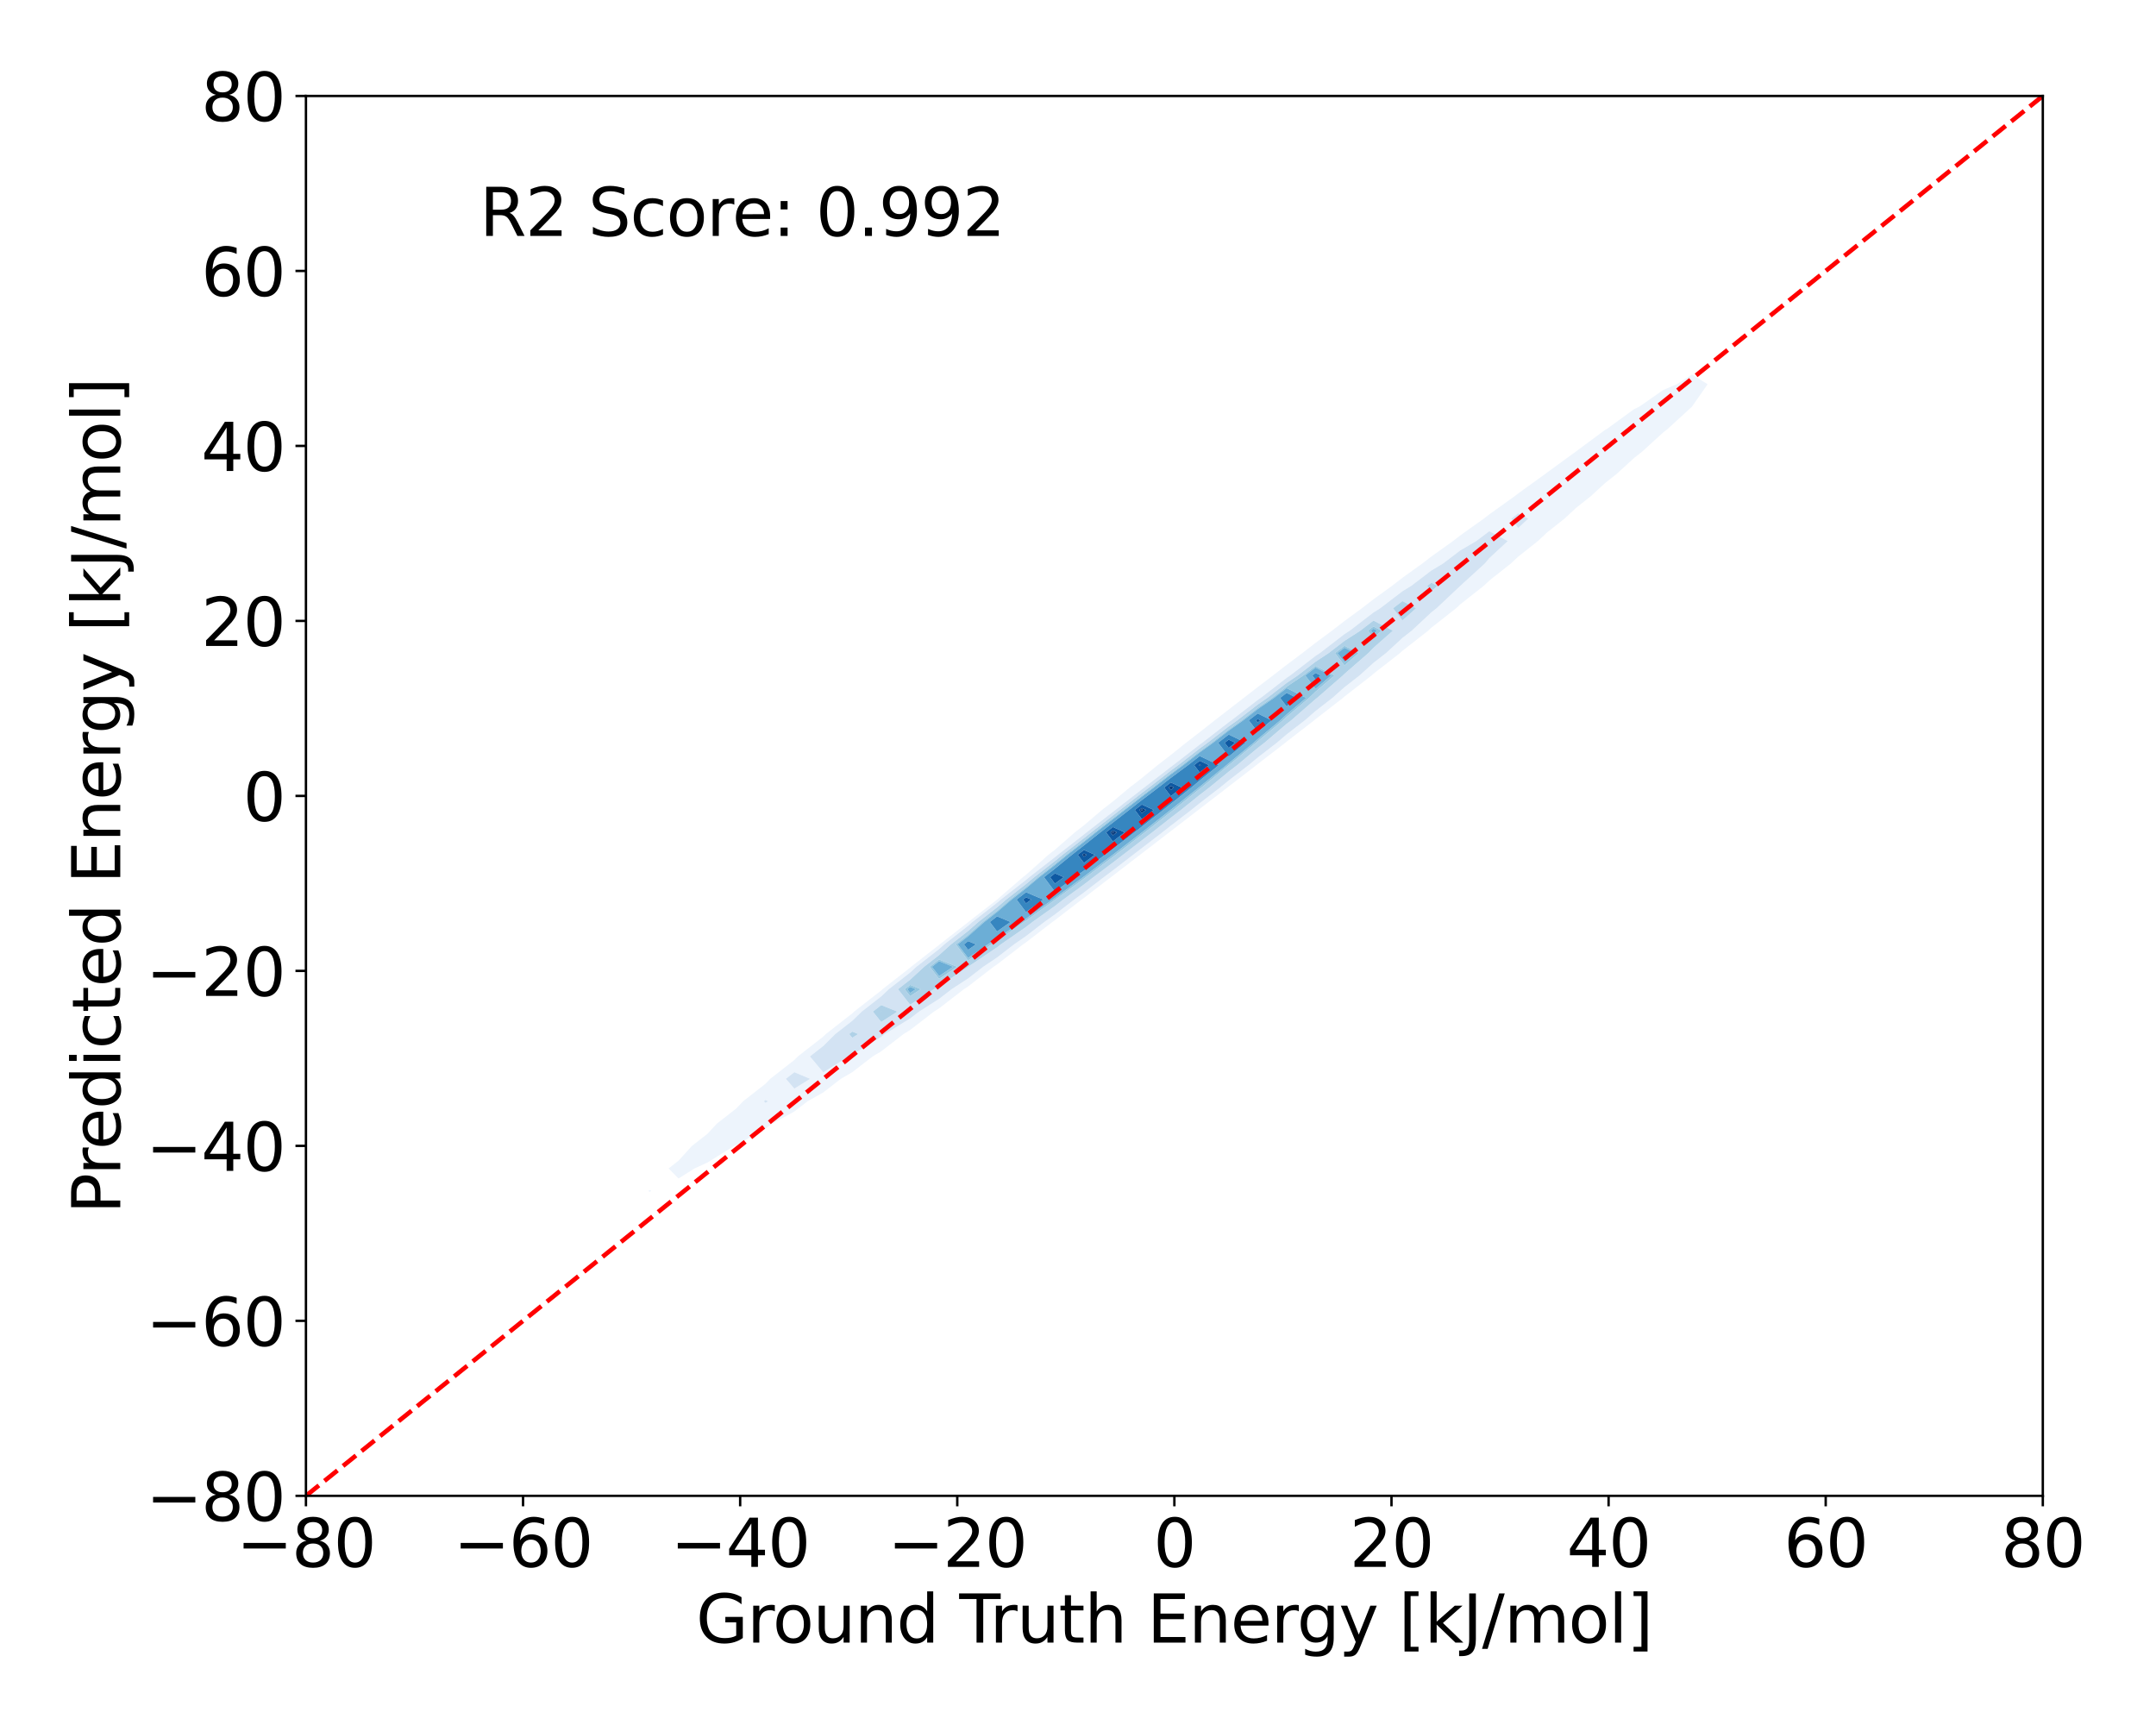 <?xml version="1.0" encoding="utf-8" standalone="no"?>
<!DOCTYPE svg PUBLIC "-//W3C//DTD SVG 1.1//EN"
  "http://www.w3.org/Graphics/SVG/1.1/DTD/svg11.dtd">
<svg xmlns:xlink="http://www.w3.org/1999/xlink" width="720pt" height="576pt" viewBox="0 0 720 576" xmlns="http://www.w3.org/2000/svg" version="1.1">
 <defs>
  <style type="text/css">*{stroke-linejoin: round; stroke-linecap: butt}</style>
 </defs>
 <g id="figure_1">
  <g id="patch_1">
   <path d="M 0 576 
L 720 576 
L 720 0 
L 0 0 
z
" style="fill: #ffffff"/>
  </g>
  <g id="axes_1">
   <g id="patch_2">
    <path d="M 102.17 499.48 
L 682.2 499.48 
L 682.2 32.04 
L 102.17 32.04 
z
" style="fill: #ffffff"/>
   </g>
   <g id="QuadContourSet_1">
    <path d="M 216.924 398.007 
L 217.497 397.643 
L 216.924 397.353 
L 216.553 397.643 
z
M 226.594 393.512 
L 231.938 390.161 
L 236.264 388.175 
L 245.099 382.679 
L 245.934 382.291 
L 255.604 376.948 
L 257.867 375.198 
L 265.274 371.15 
L 269.714 367.716 
L 274.944 364.769 
L 280.808 360.234 
L 284.614 358.025 
L 291.433 352.752 
L 294.284 351.049 
L 301.76 345.27 
L 303.953 343.921 
L 311.89 337.788 
L 313.623 336.69 
L 321.889 330.306 
L 323.293 329.39 
L 331.799 322.824 
L 332.963 322.042 
L 341.648 315.342 
L 342.633 314.661 
L 351.456 307.861 
L 352.303 307.258 
L 361.234 300.379 
L 361.973 299.839 
L 370.993 292.897 
L 371.643 292.409 
L 380.736 285.415 
L 381.313 284.972 
L 390.467 277.933 
L 390.983 277.528 
L 400.187 270.451 
L 400.653 270.077 
L 409.892 262.969 
L 410.323 262.617 
L 419.58 255.487 
L 419.993 255.142 
L 429.244 248.006 
L 429.663 247.649 
L 438.879 240.524 
L 439.332 240.129 
L 448.477 233.042 
L 449.002 232.574 
L 458.027 225.56 
L 458.672 224.974 
L 467.517 218.078 
L 468.342 217.317 
L 476.933 210.596 
L 478.012 209.588 
L 486.258 203.114 
L 487.682 201.773 
L 495.478 195.632 
L 497.352 193.864 
L 504.583 188.15 
L 507.022 185.856 
L 513.573 180.669 
L 516.692 177.753 
L 522.453 173.187 
L 526.362 169.564 
L 531.233 165.705 
L 536.032 161.293 
L 539.913 158.223 
L 545.702 152.931 
L 548.477 150.741 
L 555.372 144.445 
L 556.879 143.259 
L 565.042 135.777 
L 565.042 135.777 
L 570.264 128.295 
L 565.042 125.056 
L 559.954 128.295 
L 555.372 130.27 
L 547.477 135.777 
L 545.702 136.623 
L 536.591 143.259 
L 536.032 143.543 
L 526.362 150.711 
L 526.323 150.741 
L 516.692 157.75 
L 516.081 158.223 
L 507.022 164.761 
L 505.802 165.705 
L 497.352 171.758 
L 495.505 173.187 
L 487.682 178.769 
L 485.227 180.669 
L 478.012 185.823 
L 475.004 188.15 
L 468.342 192.936 
L 464.857 195.632 
L 458.672 200.114 
L 454.795 203.114 
L 449.002 207.357 
L 444.815 210.596 
L 439.332 214.661 
L 434.916 218.078 
L 429.663 222.025 
L 425.094 225.56 
L 419.993 229.448 
L 415.348 233.042 
L 410.323 236.93 
L 405.679 240.524 
L 400.653 244.479 
L 396.095 248.006 
L 390.983 252.102 
L 386.608 255.487 
L 381.313 259.814 
L 377.236 262.969 
L 371.643 267.636 
L 368.006 270.451 
L 361.973 275.597 
L 358.955 277.933 
L 352.303 283.737 
L 350.135 285.415 
L 342.633 292.109 
L 341.615 292.897 
L 332.986 300.379 
L 332.963 300.398 
L 323.395 307.861 
L 323.293 307.95 
L 313.817 315.342 
L 313.623 315.517 
L 304.258 322.824 
L 303.953 323.106 
L 294.726 330.306 
L 294.284 330.726 
L 285.235 337.788 
L 284.614 338.391 
L 275.802 345.27 
L 274.944 346.122 
L 266.453 352.752 
L 265.274 353.949 
L 257.226 360.234 
L 255.604 361.917 
L 248.18 367.716 
L 245.934 370.095 
L 239.402 375.198 
L 236.264 378.591 
L 231.03 382.679 
L 226.594 387.58 
L 223.288 390.161 
z
M 255.102 367.716 
L 255.604 367.324 
L 256.513 367.716 
L 255.604 368.279 
z
M 262.437 360.234 
L 265.274 358.019 
L 270.542 360.234 
L 265.274 363.509 
z
M 270.46 352.752 
L 274.944 349.251 
L 278.952 345.27 
L 284.614 340.85 
L 287.769 337.788 
L 294.284 332.703 
L 296.812 330.306 
L 303.953 324.733 
L 306.016 322.824 
L 313.623 316.889 
L 315.336 315.342 
L 323.293 309.135 
L 324.74 307.861 
L 332.963 301.447 
L 334.207 300.379 
L 342.633 293.809 
L 343.723 292.897 
L 352.303 286.21 
L 353.277 285.415 
L 361.973 278.643 
L 362.864 277.933 
L 371.643 271.101 
L 372.48 270.451 
L 381.313 263.583 
L 382.122 262.969 
L 390.983 256.087 
L 391.792 255.487 
L 400.653 248.613 
L 401.492 248.006 
L 410.323 241.163 
L 411.226 240.524 
L 419.993 233.741 
L 421.003 233.042 
L 429.663 226.352 
L 430.834 225.56 
L 439.332 219.007 
L 440.74 218.078 
L 449.002 211.721 
L 450.749 210.596 
L 458.672 204.515 
L 460.902 203.114 
L 468.342 197.422 
L 471.261 195.632 
L 478.012 190.485 
L 481.913 188.15 
L 487.682 183.77 
L 492.987 180.669 
L 497.352 177.367 
L 503.536 180.669 
L 497.352 186.386 
L 495.879 188.15 
L 487.682 195.632 
L 487.682 195.632 
L 479.736 203.114 
L 478.012 204.467 
L 471.451 210.596 
L 468.342 213.029 
L 462.867 218.078 
L 458.672 221.349 
L 454.028 225.56 
L 449.002 229.466 
L 444.983 233.042 
L 439.332 237.421 
L 435.771 240.524 
L 429.663 245.246 
L 426.428 248.006 
L 419.993 252.97 
L 416.98 255.487 
L 410.323 260.615 
L 407.446 262.969 
L 400.653 268.196 
L 397.841 270.451 
L 390.983 275.724 
L 388.17 277.933 
L 381.313 283.206 
L 378.436 285.415 
L 371.643 290.64 
L 368.633 292.897 
L 361.973 298.022 
L 358.749 300.379 
L 352.303 305.344 
L 348.765 307.861 
L 342.633 312.588 
L 338.65 315.342 
L 332.963 319.729 
L 328.355 322.824 
L 323.293 326.732 
L 317.814 330.306 
L 313.623 333.543 
L 306.92 337.788 
L 303.953 340.081 
L 295.517 345.27 
L 294.284 346.224 
L 284.614 352.156 
L 283.434 352.752 
L 274.944 358.071 
z
M 504.67 173.187 
L 507.022 171.414 
L 510.361 173.187 
L 507.022 176.324 
z
" clip-path="url(#p97c1b627f2)" style="fill: #edf4fc"/>
    <path d="M 255.604 368.279 
L 256.513 367.716 
L 255.604 367.324 
L 255.102 367.716 
z
M 265.274 363.509 
L 270.542 360.234 
L 265.274 358.019 
L 262.437 360.234 
z
M 274.944 358.071 
L 283.434 352.752 
L 284.614 352.156 
L 294.284 346.224 
L 295.517 345.27 
L 303.953 340.081 
L 306.92 337.788 
L 313.623 333.543 
L 317.814 330.306 
L 323.293 326.732 
L 328.355 322.824 
L 332.963 319.729 
L 338.65 315.342 
L 342.633 312.588 
L 348.765 307.861 
L 352.303 305.344 
L 358.749 300.379 
L 361.973 298.022 
L 368.633 292.897 
L 371.643 290.64 
L 378.436 285.415 
L 381.313 283.206 
L 388.17 277.933 
L 390.983 275.724 
L 397.841 270.451 
L 400.653 268.196 
L 407.446 262.969 
L 410.323 260.615 
L 416.98 255.487 
L 419.993 252.97 
L 426.428 248.006 
L 429.663 245.246 
L 435.771 240.524 
L 439.332 237.421 
L 444.983 233.042 
L 449.002 229.466 
L 454.028 225.56 
L 458.672 221.349 
L 462.867 218.078 
L 468.342 213.029 
L 471.451 210.596 
L 478.012 204.467 
L 479.736 203.114 
L 487.682 195.632 
L 487.682 195.632 
L 495.879 188.15 
L 497.352 186.386 
L 503.536 180.669 
L 497.352 177.367 
L 492.987 180.669 
L 487.682 183.77 
L 481.913 188.15 
L 478.012 190.485 
L 471.261 195.632 
L 468.342 197.422 
L 460.902 203.114 
L 458.672 204.515 
L 450.749 210.596 
L 449.002 211.721 
L 440.74 218.078 
L 439.332 219.007 
L 430.834 225.56 
L 429.663 226.352 
L 421.003 233.042 
L 419.993 233.741 
L 411.226 240.524 
L 410.323 241.163 
L 401.492 248.006 
L 400.653 248.613 
L 391.792 255.487 
L 390.983 256.087 
L 382.122 262.969 
L 381.313 263.583 
L 372.48 270.451 
L 371.643 271.101 
L 362.864 277.933 
L 361.973 278.643 
L 353.277 285.415 
L 352.303 286.21 
L 343.723 292.897 
L 342.633 293.809 
L 334.207 300.379 
L 332.963 301.447 
L 324.74 307.861 
L 323.293 309.135 
L 315.336 315.342 
L 313.623 316.889 
L 306.016 322.824 
L 303.953 324.733 
L 296.812 330.306 
L 294.284 332.703 
L 287.769 337.788 
L 284.614 340.85 
L 278.952 345.27 
L 274.944 349.251 
L 270.46 352.752 
z
M 283.583 345.27 
L 284.614 344.465 
L 286.591 345.27 
L 284.614 346.524 
z
M 291.493 337.788 
L 294.284 335.61 
L 299.678 337.788 
L 294.284 341.26 
z
M 299.878 330.306 
L 303.953 327.126 
L 308.601 322.824 
L 313.623 318.906 
L 317.569 315.342 
L 323.293 310.877 
L 326.718 307.861 
L 332.963 302.99 
L 336.003 300.379 
L 342.633 295.209 
L 345.395 292.897 
L 352.303 287.513 
L 354.873 285.415 
L 361.973 279.885 
L 364.425 277.933 
L 371.643 272.316 
L 374.044 270.451 
L 381.313 264.799 
L 383.726 262.969 
L 390.983 257.333 
L 393.474 255.487 
L 400.653 249.918 
L 403.294 248.006 
L 410.323 242.559 
L 413.198 240.524 
L 419.993 235.266 
L 423.208 233.042 
L 429.663 228.055 
L 433.354 225.56 
L 439.332 220.95 
L 443.683 218.078 
L 449.002 213.986 
L 454.264 210.596 
L 458.672 207.213 
L 465.163 210.596 
L 458.672 216.316 
L 456.969 218.078 
L 449.002 225.005 
L 448.446 225.56 
L 439.846 233.042 
L 439.332 233.44 
L 431.202 240.524 
L 429.663 241.714 
L 422.288 248.006 
L 419.993 249.776 
L 413.158 255.487 
L 410.323 257.671 
L 403.851 262.969 
L 400.653 265.43 
L 394.392 270.451 
L 390.983 273.073 
L 384.793 277.933 
L 381.313 280.609 
L 375.054 285.415 
L 371.643 288.039 
L 365.164 292.897 
L 361.973 295.353 
L 355.097 300.379 
L 352.303 302.53 
L 344.811 307.861 
L 342.633 309.539 
L 334.241 315.342 
L 332.963 316.329 
L 323.293 322.824 
L 323.293 322.824 
L 313.623 329.304 
L 311.84 330.306 
L 303.953 335.478 
z
M 465.195 203.114 
L 468.342 200.706 
L 472.906 203.114 
L 468.342 207.186 
z
M 476.617 195.632 
L 478.012 194.569 
L 480.01 195.632 
L 478.012 197.435 
z
M 507.022 176.324 
L 510.361 173.187 
L 507.022 171.414 
L 504.67 173.187 
z
" clip-path="url(#p97c1b627f2)" style="fill: #d3e3f3"/>
    <path d="M 284.614 346.524 
L 286.591 345.27 
L 284.614 344.465 
L 283.583 345.27 
z
M 294.284 341.26 
L 299.678 337.788 
L 294.284 335.61 
L 291.493 337.788 
z
M 294.223 337.788 
L 294.284 337.741 
L 294.4 337.788 
L 294.284 337.863 
z
M 303.953 335.478 
L 311.84 330.306 
L 313.623 329.304 
L 323.293 322.824 
L 323.293 322.824 
L 332.963 316.329 
L 334.241 315.342 
L 342.633 309.539 
L 344.811 307.861 
L 352.303 302.53 
L 355.097 300.379 
L 361.973 295.353 
L 365.164 292.897 
L 371.643 288.039 
L 375.054 285.415 
L 381.313 280.609 
L 384.793 277.933 
L 390.983 273.073 
L 394.392 270.451 
L 400.653 265.43 
L 403.851 262.969 
L 410.323 257.671 
L 413.158 255.487 
L 419.993 249.776 
L 422.288 248.006 
L 429.663 241.714 
L 431.202 240.524 
L 439.332 233.44 
L 439.846 233.042 
L 448.446 225.56 
L 449.002 225.005 
L 456.969 218.078 
L 458.672 216.316 
L 465.163 210.596 
L 458.672 207.213 
L 454.264 210.596 
L 449.002 213.986 
L 443.683 218.078 
L 439.332 220.95 
L 433.354 225.56 
L 429.663 228.055 
L 423.208 233.042 
L 419.993 235.266 
L 413.198 240.524 
L 410.323 242.559 
L 403.294 248.006 
L 400.653 249.918 
L 393.474 255.487 
L 390.983 257.333 
L 383.726 262.969 
L 381.313 264.799 
L 374.044 270.451 
L 371.643 272.316 
L 364.425 277.933 
L 361.973 279.885 
L 354.873 285.415 
L 352.303 287.513 
L 345.395 292.897 
L 342.633 295.209 
L 336.003 300.379 
L 332.963 302.99 
L 326.718 307.861 
L 323.293 310.877 
L 317.569 315.342 
L 313.623 318.906 
L 308.601 322.824 
L 303.953 327.126 
L 299.878 330.306 
z
M 302.126 330.306 
L 303.953 328.88 
L 307.49 330.306 
L 303.953 332.625 
z
M 310.497 322.824 
L 313.623 320.385 
L 319.644 322.824 
L 313.623 326.858 
z
M 319.207 315.342 
L 323.293 312.155 
L 328.168 307.861 
L 332.963 304.121 
L 337.319 300.379 
L 342.633 296.236 
L 346.62 292.897 
L 352.303 288.468 
L 356.043 285.415 
L 361.973 280.796 
L 365.569 277.933 
L 371.643 273.206 
L 375.19 270.451 
L 381.313 265.691 
L 384.901 262.969 
L 390.983 258.246 
L 394.706 255.487 
L 400.653 250.874 
L 404.614 248.006 
L 410.323 243.582 
L 414.644 240.524 
L 419.993 236.385 
L 424.824 233.042 
L 429.663 229.304 
L 435.201 225.56 
L 439.332 222.374 
L 445.63 225.56 
L 439.332 230.957 
L 437.167 233.042 
L 429.663 239.379 
L 428.43 240.524 
L 419.993 247.543 
L 419.476 248.006 
L 410.356 255.487 
L 410.323 255.513 
L 401.215 262.969 
L 400.653 263.402 
L 391.864 270.451 
L 390.983 271.128 
L 382.317 277.933 
L 381.313 278.705 
L 372.575 285.415 
L 371.643 286.132 
L 362.621 292.897 
L 361.973 293.395 
L 352.419 300.379 
L 352.303 300.468 
L 342.633 307.426 
L 341.956 307.861 
L 332.963 314.186 
L 331.078 315.342 
L 323.293 320.684 
z
M 445.841 218.078 
L 449.002 215.646 
L 453.737 218.078 
L 449.002 222.194 
z
M 456.842 210.596 
L 458.672 209.191 
L 461.368 210.596 
L 458.672 212.971 
z
M 468.342 207.186 
L 472.906 203.114 
L 468.342 200.706 
L 465.195 203.114 
z
M 478.012 197.435 
L 480.01 195.632 
L 478.012 194.569 
L 476.617 195.632 
z
" clip-path="url(#p97c1b627f2)" style="fill: #afd1e7"/>
    <path d="M 294.284 337.863 
L 294.4 337.788 
L 294.284 337.741 
L 294.223 337.788 
z
M 303.953 332.625 
L 307.49 330.306 
L 303.953 328.88 
L 302.126 330.306 
z
M 302.971 330.306 
L 303.953 329.54 
L 305.854 330.306 
L 303.953 331.553 
z
M 313.623 326.858 
L 319.644 322.824 
L 313.623 320.385 
L 310.497 322.824 
z
M 311.209 322.824 
L 313.623 320.941 
L 318.272 322.824 
L 313.623 325.939 
z
M 323.293 320.684 
L 331.078 315.342 
L 332.963 314.186 
L 341.956 307.861 
L 342.633 307.426 
L 352.303 300.468 
L 352.419 300.379 
L 361.973 293.395 
L 362.621 292.897 
L 371.643 286.132 
L 372.575 285.415 
L 381.313 278.705 
L 382.317 277.933 
L 390.983 271.128 
L 391.864 270.451 
L 400.653 263.402 
L 401.215 262.969 
L 410.323 255.513 
L 410.356 255.487 
L 419.476 248.006 
L 419.993 247.543 
L 428.43 240.524 
L 429.663 239.379 
L 437.167 233.042 
L 439.332 230.957 
L 445.63 225.56 
L 439.332 222.374 
L 435.201 225.56 
L 429.663 229.304 
L 424.824 233.042 
L 419.993 236.385 
L 414.644 240.524 
L 410.323 243.582 
L 404.614 248.006 
L 400.653 250.874 
L 394.706 255.487 
L 390.983 258.246 
L 384.901 262.969 
L 381.313 265.691 
L 375.19 270.451 
L 371.643 273.206 
L 365.569 277.933 
L 361.973 280.796 
L 356.043 285.415 
L 352.303 288.468 
L 346.62 292.897 
L 342.633 296.236 
L 337.319 300.379 
L 332.963 304.121 
L 328.168 307.861 
L 323.293 312.155 
L 319.207 315.342 
z
M 319.822 315.342 
L 323.293 312.635 
L 328.713 307.861 
L 332.963 304.546 
L 337.814 300.379 
L 342.633 296.622 
L 347.081 292.897 
L 352.303 288.827 
L 356.483 285.415 
L 361.973 281.139 
L 366 277.933 
L 371.643 273.541 
L 375.621 270.451 
L 381.313 266.026 
L 385.343 262.969 
L 390.983 258.589 
L 395.17 255.487 
L 400.653 251.234 
L 405.111 248.006 
L 410.323 243.967 
L 415.187 240.524 
L 419.993 236.806 
L 425.432 233.042 
L 429.663 229.774 
L 436.224 233.042 
L 429.663 238.583 
L 427.573 240.524 
L 419.993 246.83 
L 418.68 248.006 
L 410.323 254.855 
L 409.591 255.487 
L 400.653 262.705 
L 400.336 262.969 
L 390.983 270.408 
L 390.929 270.451 
L 381.386 277.933 
L 381.313 277.989 
L 371.643 285.415 
L 371.643 285.415 
L 361.973 292.708 
L 361.705 292.897 
L 352.303 299.837 
L 351.497 300.379 
L 342.633 306.769 
L 340.934 307.861 
L 332.963 313.467 
L 329.905 315.342 
L 323.293 319.879 
z
M 435.896 225.56 
L 439.332 222.91 
L 444.571 225.56 
L 439.332 230.05 
z
M 449.002 222.194 
L 453.737 218.078 
L 449.002 215.646 
L 445.841 218.078 
z
M 446.653 218.078 
L 449.002 216.27 
L 452.522 218.078 
L 449.002 221.138 
z
M 458.672 212.971 
L 461.368 210.596 
L 458.672 209.191 
L 456.842 210.596 
z
M 457.811 210.596 
L 458.672 209.935 
L 459.941 210.596 
L 458.672 211.714 
z
" clip-path="url(#p97c1b627f2)" style="fill: #92c4de"/>
    <path d="M 303.953 331.553 
L 305.854 330.306 
L 303.953 329.54 
L 302.971 330.306 
z
M 313.623 325.939 
L 318.272 322.824 
L 313.623 320.941 
L 311.209 322.824 
z
M 323.293 319.879 
L 329.905 315.342 
L 332.963 313.467 
L 340.934 307.861 
L 342.633 306.769 
L 351.497 300.379 
L 352.303 299.837 
L 361.705 292.897 
L 361.973 292.708 
L 371.643 285.415 
L 371.643 285.415 
L 381.313 277.989 
L 381.386 277.933 
L 390.929 270.451 
L 390.983 270.408 
L 400.336 262.969 
L 400.653 262.705 
L 409.591 255.487 
L 410.323 254.855 
L 418.68 248.006 
L 419.993 246.83 
L 427.573 240.524 
L 429.663 238.583 
L 436.224 233.042 
L 429.663 229.774 
L 425.432 233.042 
L 419.993 236.806 
L 415.187 240.524 
L 410.323 243.967 
L 405.111 248.006 
L 400.653 251.234 
L 395.17 255.487 
L 390.983 258.589 
L 385.343 262.969 
L 381.313 266.026 
L 375.621 270.451 
L 371.643 273.541 
L 366 277.933 
L 361.973 281.139 
L 356.483 285.415 
L 352.303 288.827 
L 347.081 292.897 
L 342.633 296.622 
L 337.814 300.379 
L 332.963 304.546 
L 328.713 307.861 
L 323.293 312.635 
L 319.822 315.342 
z
M 321.908 315.342 
L 323.293 314.262 
L 325.932 315.342 
L 323.293 317.153 
z
M 330.56 307.861 
L 332.963 305.986 
L 337.47 307.861 
L 332.963 311.031 
z
M 339.491 300.379 
L 342.633 297.929 
L 348.413 300.379 
L 342.633 304.546 
z
M 348.642 292.897 
L 352.303 290.044 
L 357.972 285.415 
L 361.973 282.299 
L 367.457 277.933 
L 371.643 274.675 
L 377.081 270.451 
L 381.313 267.161 
L 386.841 262.969 
L 390.983 259.752 
L 396.74 255.487 
L 400.653 252.452 
L 407.032 255.487 
L 400.653 260.639 
L 397.852 262.969 
L 390.983 268.433 
L 388.462 270.451 
L 381.313 276.047 
L 378.859 277.933 
L 371.643 283.483 
L 369.019 285.415 
L 361.973 290.729 
L 358.895 292.897 
L 352.303 297.762 
z
M 406.793 248.006 
L 410.323 245.271 
L 415.982 248.006 
L 410.323 252.644 
z
M 417.029 240.524 
L 419.993 238.23 
L 424.668 240.524 
L 419.993 244.413 
z
M 427.491 233.042 
L 429.663 231.364 
L 433.03 233.042 
L 429.663 235.886 
z
M 439.332 230.05 
L 444.571 225.56 
L 439.332 222.91 
L 435.896 225.56 
z
M 438.249 225.56 
L 439.332 224.724 
L 440.984 225.56 
L 439.332 226.976 
z
M 449.002 221.138 
L 452.522 218.078 
L 449.002 216.27 
L 446.653 218.078 
z
M 458.672 211.714 
L 459.941 210.596 
L 458.672 209.935 
L 457.811 210.596 
z
" clip-path="url(#p97c1b627f2)" style="fill: #6caed6"/>
    <path d="M 323.293 317.153 
L 325.932 315.342 
L 323.293 314.262 
L 321.908 315.342 
z
M 332.963 311.031 
L 337.47 307.861 
L 332.963 305.986 
L 330.56 307.861 
z
M 342.633 304.546 
L 348.413 300.379 
L 342.633 297.929 
L 339.491 300.379 
z
M 341.673 300.379 
L 342.633 299.63 
L 344.399 300.379 
L 342.633 301.652 
z
M 352.303 297.762 
L 358.895 292.897 
L 361.973 290.729 
L 369.019 285.415 
L 371.643 283.483 
L 378.859 277.933 
L 381.313 276.047 
L 388.462 270.451 
L 390.983 268.433 
L 397.852 262.969 
L 400.653 260.639 
L 407.032 255.487 
L 400.653 252.452 
L 396.74 255.487 
L 390.983 259.752 
L 386.841 262.969 
L 381.313 267.161 
L 377.081 270.451 
L 371.643 274.675 
L 367.457 277.933 
L 361.973 282.299 
L 357.972 285.415 
L 352.303 290.044 
L 348.642 292.897 
z
M 350.673 292.897 
L 352.303 291.627 
L 355.237 292.897 
L 352.303 295.063 
z
M 359.912 285.415 
L 361.973 283.809 
L 365.604 285.415 
L 361.973 288.153 
z
M 369.354 277.933 
L 371.643 276.152 
L 375.589 277.933 
L 371.643 280.968 
z
M 378.982 270.451 
L 381.313 268.639 
L 385.251 270.451 
L 381.313 273.534 
z
M 388.79 262.969 
L 390.983 261.266 
L 394.62 262.969 
L 390.983 265.863 
z
M 398.783 255.487 
L 400.653 254.037 
L 403.701 255.487 
L 400.653 257.949 
z
M 410.323 252.644 
L 415.982 248.006 
L 410.323 245.271 
L 406.793 248.006 
z
M 408.982 248.006 
L 410.323 246.967 
L 412.472 248.006 
L 410.323 249.767 
z
M 419.993 244.413 
L 424.668 240.524 
L 419.993 238.23 
L 417.029 240.524 
z
M 419.425 240.524 
L 419.993 240.085 
L 420.888 240.524 
L 419.993 241.268 
z
M 429.663 235.886 
L 433.03 233.042 
L 429.663 231.364 
L 427.491 233.042 
z
M 439.332 226.976 
L 440.984 225.56 
L 439.332 224.724 
L 438.249 225.56 
z
" clip-path="url(#p97c1b627f2)" style="fill: #3686c0"/>
    <path d="M 342.633 301.652 
L 344.399 300.379 
L 342.633 299.63 
L 341.673 300.379 
z
M 352.303 295.063 
L 355.237 292.897 
L 352.303 291.627 
L 350.673 292.897 
z
M 361.973 288.153 
L 365.604 285.415 
L 361.973 283.809 
L 359.912 285.415 
z
M 361.467 285.415 
L 361.973 285.021 
L 362.864 285.415 
L 361.973 286.087 
z
M 371.643 280.968 
L 375.589 277.933 
L 371.643 276.152 
L 369.354 277.933 
z
M 370.876 277.933 
L 371.643 277.336 
L 372.966 277.933 
L 371.643 278.95 
z
M 381.313 273.534 
L 385.251 270.451 
L 381.313 268.639 
L 378.982 270.451 
z
M 380.507 270.451 
L 381.313 269.824 
L 382.675 270.451 
L 381.313 271.518 
z
M 390.983 265.863 
L 394.62 262.969 
L 390.983 261.266 
L 388.79 262.969 
z
M 390.353 262.969 
L 390.983 262.48 
L 392.028 262.969 
L 390.983 263.8 
z
M 400.653 257.949 
L 403.701 255.487 
L 400.653 254.037 
L 398.783 255.487 
z
M 400.422 255.487 
L 400.653 255.308 
L 401.029 255.487 
L 400.653 255.791 
z
M 410.323 249.767 
L 412.472 248.006 
L 410.323 246.967 
L 408.982 248.006 
z
M 419.993 241.268 
L 420.888 240.524 
L 419.993 240.085 
L 419.425 240.524 
z
" clip-path="url(#p97c1b627f2)" style="fill: #0e59a2"/>
    <path d="M 361.973 286.087 
L 362.864 285.415 
L 361.973 285.021 
L 361.467 285.415 
z
M 371.643 278.95 
L 372.966 277.933 
L 371.643 277.336 
L 370.876 277.933 
z
M 371.489 277.933 
L 371.643 277.813 
L 371.909 277.933 
L 371.643 278.137 
z
M 381.313 271.518 
L 382.675 270.451 
L 381.313 269.824 
L 380.507 270.451 
z
M 381.121 270.451 
L 381.313 270.302 
L 381.637 270.451 
L 381.313 270.705 
z
M 390.983 263.8 
L 392.028 262.969 
L 390.983 262.48 
L 390.353 262.969 
z
M 400.653 255.791 
L 401.029 255.487 
L 400.653 255.308 
L 400.422 255.487 
z
" clip-path="url(#p97c1b627f2)" style="fill: #083c7d"/>
    <path d="M 371.643 278.137 
L 371.909 277.933 
L 371.643 277.813 
L 371.489 277.933 
z
M 381.313 270.705 
L 381.637 270.451 
L 381.313 270.302 
L 381.121 270.451 
z
" clip-path="url(#p97c1b627f2)" style="fill: #08326e"/>
   </g>
   <g id="matplotlib.axis_1">
    <g id="xtick_1">
     <g id="line2d_1">
      <defs>
       <path id="mb1fe119258" d="M 0 0 
L 0 3.5 
" style="stroke: #000000; stroke-width: 0.8"/>
      </defs>
      <g>
       <use xlink:href="#mb1fe119258" x="102.17" y="499.48" style="stroke: #000000; stroke-width: 0.8"/>
      </g>
     </g>
     <g id="text_1">
      <!-- −80 -->
      <g transform="translate(78.955 523.197) scale(0.22 -0.22)">
       <defs>
        <path id="DejaVuSans-2212" d="M 678 2272 
L 4684 2272 
L 4684 1741 
L 678 1741 
L 678 2272 
z
" transform="scale(0.016)"/>
        <path id="DejaVuSans-38" d="M 2034 2216 
Q 1584 2216 1326 1975 
Q 1069 1734 1069 1313 
Q 1069 891 1326 650 
Q 1584 409 2034 409 
Q 2484 409 2743 651 
Q 3003 894 3003 1313 
Q 3003 1734 2745 1975 
Q 2488 2216 2034 2216 
z
M 1403 2484 
Q 997 2584 770 2862 
Q 544 3141 544 3541 
Q 544 4100 942 4425 
Q 1341 4750 2034 4750 
Q 2731 4750 3128 4425 
Q 3525 4100 3525 3541 
Q 3525 3141 3298 2862 
Q 3072 2584 2669 2484 
Q 3125 2378 3379 2068 
Q 3634 1759 3634 1313 
Q 3634 634 3220 271 
Q 2806 -91 2034 -91 
Q 1263 -91 848 271 
Q 434 634 434 1313 
Q 434 1759 690 2068 
Q 947 2378 1403 2484 
z
M 1172 3481 
Q 1172 3119 1398 2916 
Q 1625 2713 2034 2713 
Q 2441 2713 2670 2916 
Q 2900 3119 2900 3481 
Q 2900 3844 2670 4047 
Q 2441 4250 2034 4250 
Q 1625 4250 1398 4047 
Q 1172 3844 1172 3481 
z
" transform="scale(0.016)"/>
        <path id="DejaVuSans-30" d="M 2034 4250 
Q 1547 4250 1301 3770 
Q 1056 3291 1056 2328 
Q 1056 1369 1301 889 
Q 1547 409 2034 409 
Q 2525 409 2770 889 
Q 3016 1369 3016 2328 
Q 3016 3291 2770 3770 
Q 2525 4250 2034 4250 
z
M 2034 4750 
Q 2819 4750 3233 4129 
Q 3647 3509 3647 2328 
Q 3647 1150 3233 529 
Q 2819 -91 2034 -91 
Q 1250 -91 836 529 
Q 422 1150 422 2328 
Q 422 3509 836 4129 
Q 1250 4750 2034 4750 
z
" transform="scale(0.016)"/>
       </defs>
       <use xlink:href="#DejaVuSans-2212"/>
       <use xlink:href="#DejaVuSans-38" x="83.789"/>
       <use xlink:href="#DejaVuSans-30" x="147.412"/>
      </g>
     </g>
    </g>
    <g id="xtick_2">
     <g id="line2d_2">
      <g>
       <use xlink:href="#mb1fe119258" x="174.674" y="499.48" style="stroke: #000000; stroke-width: 0.8"/>
      </g>
     </g>
     <g id="text_2">
      <!-- −60 -->
      <g transform="translate(151.459 523.197) scale(0.22 -0.22)">
       <defs>
        <path id="DejaVuSans-36" d="M 2113 2584 
Q 1688 2584 1439 2293 
Q 1191 2003 1191 1497 
Q 1191 994 1439 701 
Q 1688 409 2113 409 
Q 2538 409 2786 701 
Q 3034 994 3034 1497 
Q 3034 2003 2786 2293 
Q 2538 2584 2113 2584 
z
M 3366 4563 
L 3366 3988 
Q 3128 4100 2886 4159 
Q 2644 4219 2406 4219 
Q 1781 4219 1451 3797 
Q 1122 3375 1075 2522 
Q 1259 2794 1537 2939 
Q 1816 3084 2150 3084 
Q 2853 3084 3261 2657 
Q 3669 2231 3669 1497 
Q 3669 778 3244 343 
Q 2819 -91 2113 -91 
Q 1303 -91 875 529 
Q 447 1150 447 2328 
Q 447 3434 972 4092 
Q 1497 4750 2381 4750 
Q 2619 4750 2861 4703 
Q 3103 4656 3366 4563 
z
" transform="scale(0.016)"/>
       </defs>
       <use xlink:href="#DejaVuSans-2212"/>
       <use xlink:href="#DejaVuSans-36" x="83.789"/>
       <use xlink:href="#DejaVuSans-30" x="147.412"/>
      </g>
     </g>
    </g>
    <g id="xtick_3">
     <g id="line2d_3">
      <g>
       <use xlink:href="#mb1fe119258" x="247.178" y="499.48" style="stroke: #000000; stroke-width: 0.8"/>
      </g>
     </g>
     <g id="text_3">
      <!-- −40 -->
      <g transform="translate(223.962 523.197) scale(0.22 -0.22)">
       <defs>
        <path id="DejaVuSans-34" d="M 2419 4116 
L 825 1625 
L 2419 1625 
L 2419 4116 
z
M 2253 4666 
L 3047 4666 
L 3047 1625 
L 3713 1625 
L 3713 1100 
L 3047 1100 
L 3047 0 
L 2419 0 
L 2419 1100 
L 313 1100 
L 313 1709 
L 2253 4666 
z
" transform="scale(0.016)"/>
       </defs>
       <use xlink:href="#DejaVuSans-2212"/>
       <use xlink:href="#DejaVuSans-34" x="83.789"/>
       <use xlink:href="#DejaVuSans-30" x="147.412"/>
      </g>
     </g>
    </g>
    <g id="xtick_4">
     <g id="line2d_4">
      <g>
       <use xlink:href="#mb1fe119258" x="319.681" y="499.48" style="stroke: #000000; stroke-width: 0.8"/>
      </g>
     </g>
     <g id="text_4">
      <!-- −20 -->
      <g transform="translate(296.466 523.197) scale(0.22 -0.22)">
       <defs>
        <path id="DejaVuSans-32" d="M 1228 531 
L 3431 531 
L 3431 0 
L 469 0 
L 469 531 
Q 828 903 1448 1529 
Q 2069 2156 2228 2338 
Q 2531 2678 2651 2914 
Q 2772 3150 2772 3378 
Q 2772 3750 2511 3984 
Q 2250 4219 1831 4219 
Q 1534 4219 1204 4116 
Q 875 4013 500 3803 
L 500 4441 
Q 881 4594 1212 4672 
Q 1544 4750 1819 4750 
Q 2544 4750 2975 4387 
Q 3406 4025 3406 3419 
Q 3406 3131 3298 2873 
Q 3191 2616 2906 2266 
Q 2828 2175 2409 1742 
Q 1991 1309 1228 531 
z
" transform="scale(0.016)"/>
       </defs>
       <use xlink:href="#DejaVuSans-2212"/>
       <use xlink:href="#DejaVuSans-32" x="83.789"/>
       <use xlink:href="#DejaVuSans-30" x="147.412"/>
      </g>
     </g>
    </g>
    <g id="xtick_5">
     <g id="line2d_5">
      <g>
       <use xlink:href="#mb1fe119258" x="392.185" y="499.48" style="stroke: #000000; stroke-width: 0.8"/>
      </g>
     </g>
     <g id="text_5">
      <!-- 0 -->
      <g transform="translate(385.186 523.197) scale(0.22 -0.22)">
       <use xlink:href="#DejaVuSans-30"/>
      </g>
     </g>
    </g>
    <g id="xtick_6">
     <g id="line2d_6">
      <g>
       <use xlink:href="#mb1fe119258" x="464.689" y="499.48" style="stroke: #000000; stroke-width: 0.8"/>
      </g>
     </g>
     <g id="text_6">
      <!-- 20 -->
      <g transform="translate(450.691 523.197) scale(0.22 -0.22)">
       <use xlink:href="#DejaVuSans-32"/>
       <use xlink:href="#DejaVuSans-30" x="63.623"/>
      </g>
     </g>
    </g>
    <g id="xtick_7">
     <g id="line2d_7">
      <g>
       <use xlink:href="#mb1fe119258" x="537.192" y="499.48" style="stroke: #000000; stroke-width: 0.8"/>
      </g>
     </g>
     <g id="text_7">
      <!-- 40 -->
      <g transform="translate(523.195 523.197) scale(0.22 -0.22)">
       <use xlink:href="#DejaVuSans-34"/>
       <use xlink:href="#DejaVuSans-30" x="63.623"/>
      </g>
     </g>
    </g>
    <g id="xtick_8">
     <g id="line2d_8">
      <g>
       <use xlink:href="#mb1fe119258" x="609.696" y="499.48" style="stroke: #000000; stroke-width: 0.8"/>
      </g>
     </g>
     <g id="text_8">
      <!-- 60 -->
      <g transform="translate(595.699 523.197) scale(0.22 -0.22)">
       <use xlink:href="#DejaVuSans-36"/>
       <use xlink:href="#DejaVuSans-30" x="63.623"/>
      </g>
     </g>
    </g>
    <g id="xtick_9">
     <g id="line2d_9">
      <g>
       <use xlink:href="#mb1fe119258" x="682.2" y="499.48" style="stroke: #000000; stroke-width: 0.8"/>
      </g>
     </g>
     <g id="text_9">
      <!-- 80 -->
      <g transform="translate(668.202 523.197) scale(0.22 -0.22)">
       <use xlink:href="#DejaVuSans-38"/>
       <use xlink:href="#DejaVuSans-30" x="63.623"/>
      </g>
     </g>
    </g>
    <g id="text_10">
     <!-- Ground Truth Energy [kJ/mol] -->
     <g transform="translate(232.451 548.488) scale(0.22 -0.22)">
      <defs>
       <path id="DejaVuSans-47" d="M 3809 666 
L 3809 1919 
L 2778 1919 
L 2778 2438 
L 4434 2438 
L 4434 434 
Q 4069 175 3628 42 
Q 3188 -91 2688 -91 
Q 1594 -91 976 548 
Q 359 1188 359 2328 
Q 359 3472 976 4111 
Q 1594 4750 2688 4750 
Q 3144 4750 3555 4637 
Q 3966 4525 4313 4306 
L 4313 3634 
Q 3963 3931 3569 4081 
Q 3175 4231 2741 4231 
Q 1884 4231 1454 3753 
Q 1025 3275 1025 2328 
Q 1025 1384 1454 906 
Q 1884 428 2741 428 
Q 3075 428 3337 486 
Q 3600 544 3809 666 
z
" transform="scale(0.016)"/>
       <path id="DejaVuSans-72" d="M 2631 2963 
Q 2534 3019 2420 3045 
Q 2306 3072 2169 3072 
Q 1681 3072 1420 2755 
Q 1159 2438 1159 1844 
L 1159 0 
L 581 0 
L 581 3500 
L 1159 3500 
L 1159 2956 
Q 1341 3275 1631 3429 
Q 1922 3584 2338 3584 
Q 2397 3584 2469 3576 
Q 2541 3569 2628 3553 
L 2631 2963 
z
" transform="scale(0.016)"/>
       <path id="DejaVuSans-6f" d="M 1959 3097 
Q 1497 3097 1228 2736 
Q 959 2375 959 1747 
Q 959 1119 1226 758 
Q 1494 397 1959 397 
Q 2419 397 2687 759 
Q 2956 1122 2956 1747 
Q 2956 2369 2687 2733 
Q 2419 3097 1959 3097 
z
M 1959 3584 
Q 2709 3584 3137 3096 
Q 3566 2609 3566 1747 
Q 3566 888 3137 398 
Q 2709 -91 1959 -91 
Q 1206 -91 779 398 
Q 353 888 353 1747 
Q 353 2609 779 3096 
Q 1206 3584 1959 3584 
z
" transform="scale(0.016)"/>
       <path id="DejaVuSans-75" d="M 544 1381 
L 544 3500 
L 1119 3500 
L 1119 1403 
Q 1119 906 1312 657 
Q 1506 409 1894 409 
Q 2359 409 2629 706 
Q 2900 1003 2900 1516 
L 2900 3500 
L 3475 3500 
L 3475 0 
L 2900 0 
L 2900 538 
Q 2691 219 2414 64 
Q 2138 -91 1772 -91 
Q 1169 -91 856 284 
Q 544 659 544 1381 
z
M 1991 3584 
L 1991 3584 
z
" transform="scale(0.016)"/>
       <path id="DejaVuSans-6e" d="M 3513 2113 
L 3513 0 
L 2938 0 
L 2938 2094 
Q 2938 2591 2744 2837 
Q 2550 3084 2163 3084 
Q 1697 3084 1428 2787 
Q 1159 2491 1159 1978 
L 1159 0 
L 581 0 
L 581 3500 
L 1159 3500 
L 1159 2956 
Q 1366 3272 1645 3428 
Q 1925 3584 2291 3584 
Q 2894 3584 3203 3211 
Q 3513 2838 3513 2113 
z
" transform="scale(0.016)"/>
       <path id="DejaVuSans-64" d="M 2906 2969 
L 2906 4863 
L 3481 4863 
L 3481 0 
L 2906 0 
L 2906 525 
Q 2725 213 2448 61 
Q 2172 -91 1784 -91 
Q 1150 -91 751 415 
Q 353 922 353 1747 
Q 353 2572 751 3078 
Q 1150 3584 1784 3584 
Q 2172 3584 2448 3432 
Q 2725 3281 2906 2969 
z
M 947 1747 
Q 947 1113 1208 752 
Q 1469 391 1925 391 
Q 2381 391 2643 752 
Q 2906 1113 2906 1747 
Q 2906 2381 2643 2742 
Q 2381 3103 1925 3103 
Q 1469 3103 1208 2742 
Q 947 2381 947 1747 
z
" transform="scale(0.016)"/>
       <path id="DejaVuSans-20" transform="scale(0.016)"/>
       <path id="DejaVuSans-54" d="M -19 4666 
L 3928 4666 
L 3928 4134 
L 2272 4134 
L 2272 0 
L 1638 0 
L 1638 4134 
L -19 4134 
L -19 4666 
z
" transform="scale(0.016)"/>
       <path id="DejaVuSans-74" d="M 1172 4494 
L 1172 3500 
L 2356 3500 
L 2356 3053 
L 1172 3053 
L 1172 1153 
Q 1172 725 1289 603 
Q 1406 481 1766 481 
L 2356 481 
L 2356 0 
L 1766 0 
Q 1100 0 847 248 
Q 594 497 594 1153 
L 594 3053 
L 172 3053 
L 172 3500 
L 594 3500 
L 594 4494 
L 1172 4494 
z
" transform="scale(0.016)"/>
       <path id="DejaVuSans-68" d="M 3513 2113 
L 3513 0 
L 2938 0 
L 2938 2094 
Q 2938 2591 2744 2837 
Q 2550 3084 2163 3084 
Q 1697 3084 1428 2787 
Q 1159 2491 1159 1978 
L 1159 0 
L 581 0 
L 581 4863 
L 1159 4863 
L 1159 2956 
Q 1366 3272 1645 3428 
Q 1925 3584 2291 3584 
Q 2894 3584 3203 3211 
Q 3513 2838 3513 2113 
z
" transform="scale(0.016)"/>
       <path id="DejaVuSans-45" d="M 628 4666 
L 3578 4666 
L 3578 4134 
L 1259 4134 
L 1259 2753 
L 3481 2753 
L 3481 2222 
L 1259 2222 
L 1259 531 
L 3634 531 
L 3634 0 
L 628 0 
L 628 4666 
z
" transform="scale(0.016)"/>
       <path id="DejaVuSans-65" d="M 3597 1894 
L 3597 1613 
L 953 1613 
Q 991 1019 1311 708 
Q 1631 397 2203 397 
Q 2534 397 2845 478 
Q 3156 559 3463 722 
L 3463 178 
Q 3153 47 2828 -22 
Q 2503 -91 2169 -91 
Q 1331 -91 842 396 
Q 353 884 353 1716 
Q 353 2575 817 3079 
Q 1281 3584 2069 3584 
Q 2775 3584 3186 3129 
Q 3597 2675 3597 1894 
z
M 3022 2063 
Q 3016 2534 2758 2815 
Q 2500 3097 2075 3097 
Q 1594 3097 1305 2825 
Q 1016 2553 972 2059 
L 3022 2063 
z
" transform="scale(0.016)"/>
       <path id="DejaVuSans-67" d="M 2906 1791 
Q 2906 2416 2648 2759 
Q 2391 3103 1925 3103 
Q 1463 3103 1205 2759 
Q 947 2416 947 1791 
Q 947 1169 1205 825 
Q 1463 481 1925 481 
Q 2391 481 2648 825 
Q 2906 1169 2906 1791 
z
M 3481 434 
Q 3481 -459 3084 -895 
Q 2688 -1331 1869 -1331 
Q 1566 -1331 1297 -1286 
Q 1028 -1241 775 -1147 
L 775 -588 
Q 1028 -725 1275 -790 
Q 1522 -856 1778 -856 
Q 2344 -856 2625 -561 
Q 2906 -266 2906 331 
L 2906 616 
Q 2728 306 2450 153 
Q 2172 0 1784 0 
Q 1141 0 747 490 
Q 353 981 353 1791 
Q 353 2603 747 3093 
Q 1141 3584 1784 3584 
Q 2172 3584 2450 3431 
Q 2728 3278 2906 2969 
L 2906 3500 
L 3481 3500 
L 3481 434 
z
" transform="scale(0.016)"/>
       <path id="DejaVuSans-79" d="M 2059 -325 
Q 1816 -950 1584 -1140 
Q 1353 -1331 966 -1331 
L 506 -1331 
L 506 -850 
L 844 -850 
Q 1081 -850 1212 -737 
Q 1344 -625 1503 -206 
L 1606 56 
L 191 3500 
L 800 3500 
L 1894 763 
L 2988 3500 
L 3597 3500 
L 2059 -325 
z
" transform="scale(0.016)"/>
       <path id="DejaVuSans-5b" d="M 550 4863 
L 1875 4863 
L 1875 4416 
L 1125 4416 
L 1125 -397 
L 1875 -397 
L 1875 -844 
L 550 -844 
L 550 4863 
z
" transform="scale(0.016)"/>
       <path id="DejaVuSans-6b" d="M 581 4863 
L 1159 4863 
L 1159 1991 
L 2875 3500 
L 3609 3500 
L 1753 1863 
L 3688 0 
L 2938 0 
L 1159 1709 
L 1159 0 
L 581 0 
L 581 4863 
z
" transform="scale(0.016)"/>
       <path id="DejaVuSans-4a" d="M 628 4666 
L 1259 4666 
L 1259 325 
Q 1259 -519 939 -900 
Q 619 -1281 -91 -1281 
L -331 -1281 
L -331 -750 
L -134 -750 
Q 284 -750 456 -515 
Q 628 -281 628 325 
L 628 4666 
z
" transform="scale(0.016)"/>
       <path id="DejaVuSans-2f" d="M 1625 4666 
L 2156 4666 
L 531 -594 
L 0 -594 
L 1625 4666 
z
" transform="scale(0.016)"/>
       <path id="DejaVuSans-6d" d="M 3328 2828 
Q 3544 3216 3844 3400 
Q 4144 3584 4550 3584 
Q 5097 3584 5394 3201 
Q 5691 2819 5691 2113 
L 5691 0 
L 5113 0 
L 5113 2094 
Q 5113 2597 4934 2840 
Q 4756 3084 4391 3084 
Q 3944 3084 3684 2787 
Q 3425 2491 3425 1978 
L 3425 0 
L 2847 0 
L 2847 2094 
Q 2847 2600 2669 2842 
Q 2491 3084 2119 3084 
Q 1678 3084 1418 2786 
Q 1159 2488 1159 1978 
L 1159 0 
L 581 0 
L 581 3500 
L 1159 3500 
L 1159 2956 
Q 1356 3278 1631 3431 
Q 1906 3584 2284 3584 
Q 2666 3584 2933 3390 
Q 3200 3197 3328 2828 
z
" transform="scale(0.016)"/>
       <path id="DejaVuSans-6c" d="M 603 4863 
L 1178 4863 
L 1178 0 
L 603 0 
L 603 4863 
z
" transform="scale(0.016)"/>
       <path id="DejaVuSans-5d" d="M 1947 4863 
L 1947 -844 
L 622 -844 
L 622 -397 
L 1369 -397 
L 1369 4416 
L 622 4416 
L 622 4863 
L 1947 4863 
z
" transform="scale(0.016)"/>
      </defs>
      <use xlink:href="#DejaVuSans-47"/>
      <use xlink:href="#DejaVuSans-72" x="77.49"/>
      <use xlink:href="#DejaVuSans-6f" x="116.354"/>
      <use xlink:href="#DejaVuSans-75" x="177.535"/>
      <use xlink:href="#DejaVuSans-6e" x="240.914"/>
      <use xlink:href="#DejaVuSans-64" x="304.293"/>
      <use xlink:href="#DejaVuSans-20" x="367.77"/>
      <use xlink:href="#DejaVuSans-54" x="399.557"/>
      <use xlink:href="#DejaVuSans-72" x="445.891"/>
      <use xlink:href="#DejaVuSans-75" x="487.004"/>
      <use xlink:href="#DejaVuSans-74" x="550.383"/>
      <use xlink:href="#DejaVuSans-68" x="589.592"/>
      <use xlink:href="#DejaVuSans-20" x="652.971"/>
      <use xlink:href="#DejaVuSans-45" x="684.758"/>
      <use xlink:href="#DejaVuSans-6e" x="747.941"/>
      <use xlink:href="#DejaVuSans-65" x="811.32"/>
      <use xlink:href="#DejaVuSans-72" x="872.844"/>
      <use xlink:href="#DejaVuSans-67" x="912.207"/>
      <use xlink:href="#DejaVuSans-79" x="975.684"/>
      <use xlink:href="#DejaVuSans-20" x="1034.863"/>
      <use xlink:href="#DejaVuSans-5b" x="1066.65"/>
      <use xlink:href="#DejaVuSans-6b" x="1105.664"/>
      <use xlink:href="#DejaVuSans-4a" x="1163.574"/>
      <use xlink:href="#DejaVuSans-2f" x="1193.066"/>
      <use xlink:href="#DejaVuSans-6d" x="1226.758"/>
      <use xlink:href="#DejaVuSans-6f" x="1324.17"/>
      <use xlink:href="#DejaVuSans-6c" x="1385.352"/>
      <use xlink:href="#DejaVuSans-5d" x="1413.135"/>
     </g>
    </g>
   </g>
   <g id="matplotlib.axis_2">
    <g id="ytick_1">
     <g id="line2d_10">
      <defs>
       <path id="m13c434615c" d="M 0 0 
L -3.5 0 
" style="stroke: #000000; stroke-width: 0.8"/>
      </defs>
      <g>
       <use xlink:href="#m13c434615c" x="102.17" y="499.48" style="stroke: #000000; stroke-width: 0.8"/>
      </g>
     </g>
     <g id="text_11">
      <!-- −80 -->
      <g transform="translate(48.74 507.838) scale(0.22 -0.22)">
       <use xlink:href="#DejaVuSans-2212"/>
       <use xlink:href="#DejaVuSans-38" x="83.789"/>
       <use xlink:href="#DejaVuSans-30" x="147.412"/>
      </g>
     </g>
    </g>
    <g id="ytick_2">
     <g id="line2d_11">
      <g>
       <use xlink:href="#m13c434615c" x="102.17" y="441.05" style="stroke: #000000; stroke-width: 0.8"/>
      </g>
     </g>
     <g id="text_12">
      <!-- −60 -->
      <g transform="translate(48.74 449.408) scale(0.22 -0.22)">
       <use xlink:href="#DejaVuSans-2212"/>
       <use xlink:href="#DejaVuSans-36" x="83.789"/>
       <use xlink:href="#DejaVuSans-30" x="147.412"/>
      </g>
     </g>
    </g>
    <g id="ytick_3">
     <g id="line2d_12">
      <g>
       <use xlink:href="#m13c434615c" x="102.17" y="382.62" style="stroke: #000000; stroke-width: 0.8"/>
      </g>
     </g>
     <g id="text_13">
      <!-- −40 -->
      <g transform="translate(48.74 390.978) scale(0.22 -0.22)">
       <use xlink:href="#DejaVuSans-2212"/>
       <use xlink:href="#DejaVuSans-34" x="83.789"/>
       <use xlink:href="#DejaVuSans-30" x="147.412"/>
      </g>
     </g>
    </g>
    <g id="ytick_4">
     <g id="line2d_13">
      <g>
       <use xlink:href="#m13c434615c" x="102.17" y="324.19" style="stroke: #000000; stroke-width: 0.8"/>
      </g>
     </g>
     <g id="text_14">
      <!-- −20 -->
      <g transform="translate(48.74 332.548) scale(0.22 -0.22)">
       <use xlink:href="#DejaVuSans-2212"/>
       <use xlink:href="#DejaVuSans-32" x="83.789"/>
       <use xlink:href="#DejaVuSans-30" x="147.412"/>
      </g>
     </g>
    </g>
    <g id="ytick_5">
     <g id="line2d_14">
      <g>
       <use xlink:href="#m13c434615c" x="102.17" y="265.76" style="stroke: #000000; stroke-width: 0.8"/>
      </g>
     </g>
     <g id="text_15">
      <!-- 0 -->
      <g transform="translate(81.172 274.118) scale(0.22 -0.22)">
       <use xlink:href="#DejaVuSans-30"/>
      </g>
     </g>
    </g>
    <g id="ytick_6">
     <g id="line2d_15">
      <g>
       <use xlink:href="#m13c434615c" x="102.17" y="207.33" style="stroke: #000000; stroke-width: 0.8"/>
      </g>
     </g>
     <g id="text_16">
      <!-- 20 -->
      <g transform="translate(67.175 215.688) scale(0.22 -0.22)">
       <use xlink:href="#DejaVuSans-32"/>
       <use xlink:href="#DejaVuSans-30" x="63.623"/>
      </g>
     </g>
    </g>
    <g id="ytick_7">
     <g id="line2d_16">
      <g>
       <use xlink:href="#m13c434615c" x="102.17" y="148.9" style="stroke: #000000; stroke-width: 0.8"/>
      </g>
     </g>
     <g id="text_17">
      <!-- 40 -->
      <g transform="translate(67.175 157.258) scale(0.22 -0.22)">
       <use xlink:href="#DejaVuSans-34"/>
       <use xlink:href="#DejaVuSans-30" x="63.623"/>
      </g>
     </g>
    </g>
    <g id="ytick_8">
     <g id="line2d_17">
      <g>
       <use xlink:href="#m13c434615c" x="102.17" y="90.47" style="stroke: #000000; stroke-width: 0.8"/>
      </g>
     </g>
     <g id="text_18">
      <!-- 60 -->
      <g transform="translate(67.175 98.828) scale(0.22 -0.22)">
       <use xlink:href="#DejaVuSans-36"/>
       <use xlink:href="#DejaVuSans-30" x="63.623"/>
      </g>
     </g>
    </g>
    <g id="ytick_9">
     <g id="line2d_18">
      <g>
       <use xlink:href="#m13c434615c" x="102.17" y="32.04" style="stroke: #000000; stroke-width: 0.8"/>
      </g>
     </g>
     <g id="text_19">
      <!-- 80 -->
      <g transform="translate(67.175 40.398) scale(0.22 -0.22)">
       <use xlink:href="#DejaVuSans-38"/>
       <use xlink:href="#DejaVuSans-30" x="63.623"/>
      </g>
     </g>
    </g>
    <g id="text_20">
     <!-- Predicted Energy [kJ/mol] -->
     <g transform="translate(40.164 405.305) rotate(-90) scale(0.22 -0.22)">
      <defs>
       <path id="DejaVuSans-50" d="M 1259 4147 
L 1259 2394 
L 2053 2394 
Q 2494 2394 2734 2622 
Q 2975 2850 2975 3272 
Q 2975 3691 2734 3919 
Q 2494 4147 2053 4147 
L 1259 4147 
z
M 628 4666 
L 2053 4666 
Q 2838 4666 3239 4311 
Q 3641 3956 3641 3272 
Q 3641 2581 3239 2228 
Q 2838 1875 2053 1875 
L 1259 1875 
L 1259 0 
L 628 0 
L 628 4666 
z
" transform="scale(0.016)"/>
       <path id="DejaVuSans-69" d="M 603 3500 
L 1178 3500 
L 1178 0 
L 603 0 
L 603 3500 
z
M 603 4863 
L 1178 4863 
L 1178 4134 
L 603 4134 
L 603 4863 
z
" transform="scale(0.016)"/>
       <path id="DejaVuSans-63" d="M 3122 3366 
L 3122 2828 
Q 2878 2963 2633 3030 
Q 2388 3097 2138 3097 
Q 1578 3097 1268 2742 
Q 959 2388 959 1747 
Q 959 1106 1268 751 
Q 1578 397 2138 397 
Q 2388 397 2633 464 
Q 2878 531 3122 666 
L 3122 134 
Q 2881 22 2623 -34 
Q 2366 -91 2075 -91 
Q 1284 -91 818 406 
Q 353 903 353 1747 
Q 353 2603 823 3093 
Q 1294 3584 2113 3584 
Q 2378 3584 2631 3529 
Q 2884 3475 3122 3366 
z
" transform="scale(0.016)"/>
      </defs>
      <use xlink:href="#DejaVuSans-50"/>
      <use xlink:href="#DejaVuSans-72" x="58.553"/>
      <use xlink:href="#DejaVuSans-65" x="97.416"/>
      <use xlink:href="#DejaVuSans-64" x="158.939"/>
      <use xlink:href="#DejaVuSans-69" x="222.416"/>
      <use xlink:href="#DejaVuSans-63" x="250.199"/>
      <use xlink:href="#DejaVuSans-74" x="305.18"/>
      <use xlink:href="#DejaVuSans-65" x="344.389"/>
      <use xlink:href="#DejaVuSans-64" x="405.912"/>
      <use xlink:href="#DejaVuSans-20" x="469.389"/>
      <use xlink:href="#DejaVuSans-45" x="501.176"/>
      <use xlink:href="#DejaVuSans-6e" x="564.359"/>
      <use xlink:href="#DejaVuSans-65" x="627.738"/>
      <use xlink:href="#DejaVuSans-72" x="689.262"/>
      <use xlink:href="#DejaVuSans-67" x="728.625"/>
      <use xlink:href="#DejaVuSans-79" x="792.102"/>
      <use xlink:href="#DejaVuSans-20" x="851.281"/>
      <use xlink:href="#DejaVuSans-5b" x="883.068"/>
      <use xlink:href="#DejaVuSans-6b" x="922.082"/>
      <use xlink:href="#DejaVuSans-4a" x="979.992"/>
      <use xlink:href="#DejaVuSans-2f" x="1009.484"/>
      <use xlink:href="#DejaVuSans-6d" x="1043.176"/>
      <use xlink:href="#DejaVuSans-6f" x="1140.588"/>
      <use xlink:href="#DejaVuSans-6c" x="1201.77"/>
      <use xlink:href="#DejaVuSans-5d" x="1229.553"/>
     </g>
    </g>
   </g>
   <g id="line2d_19">
    <path d="M 102.17 499.48 
L 682.2 32.04 
" clip-path="url(#p97c1b627f2)" style="fill: none; stroke-dasharray: 5.55,2.4; stroke-dashoffset: 0; stroke: #ff0000; stroke-width: 1.5"/>
   </g>
   <g id="patch_3">
    <path d="M 102.17 499.48 
L 102.17 32.04 
" style="fill: none; stroke: #000000; stroke-width: 0.8; stroke-linejoin: miter; stroke-linecap: square"/>
   </g>
   <g id="patch_4">
    <path d="M 682.2 499.48 
L 682.2 32.04 
" style="fill: none; stroke: #000000; stroke-width: 0.8; stroke-linejoin: miter; stroke-linecap: square"/>
   </g>
   <g id="patch_5">
    <path d="M 102.17 499.48 
L 682.2 499.48 
" style="fill: none; stroke: #000000; stroke-width: 0.8; stroke-linejoin: miter; stroke-linecap: square"/>
   </g>
   <g id="patch_6">
    <path d="M 102.17 32.04 
L 682.2 32.04 
" style="fill: none; stroke: #000000; stroke-width: 0.8; stroke-linejoin: miter; stroke-linecap: square"/>
   </g>
   <g id="text_21">
    <!-- R2 Score: 0.992 -->
    <g transform="translate(160.173 78.784) scale(0.22 -0.22)">
     <defs>
      <path id="DejaVuSans-52" d="M 2841 2188 
Q 3044 2119 3236 1894 
Q 3428 1669 3622 1275 
L 4263 0 
L 3584 0 
L 2988 1197 
Q 2756 1666 2539 1819 
Q 2322 1972 1947 1972 
L 1259 1972 
L 1259 0 
L 628 0 
L 628 4666 
L 2053 4666 
Q 2853 4666 3247 4331 
Q 3641 3997 3641 3322 
Q 3641 2881 3436 2590 
Q 3231 2300 2841 2188 
z
M 1259 4147 
L 1259 2491 
L 2053 2491 
Q 2509 2491 2742 2702 
Q 2975 2913 2975 3322 
Q 2975 3731 2742 3939 
Q 2509 4147 2053 4147 
L 1259 4147 
z
" transform="scale(0.016)"/>
      <path id="DejaVuSans-53" d="M 3425 4513 
L 3425 3897 
Q 3066 4069 2747 4153 
Q 2428 4238 2131 4238 
Q 1616 4238 1336 4038 
Q 1056 3838 1056 3469 
Q 1056 3159 1242 3001 
Q 1428 2844 1947 2747 
L 2328 2669 
Q 3034 2534 3370 2195 
Q 3706 1856 3706 1288 
Q 3706 609 3251 259 
Q 2797 -91 1919 -91 
Q 1588 -91 1214 -16 
Q 841 59 441 206 
L 441 856 
Q 825 641 1194 531 
Q 1563 422 1919 422 
Q 2459 422 2753 634 
Q 3047 847 3047 1241 
Q 3047 1584 2836 1778 
Q 2625 1972 2144 2069 
L 1759 2144 
Q 1053 2284 737 2584 
Q 422 2884 422 3419 
Q 422 4038 858 4394 
Q 1294 4750 2059 4750 
Q 2388 4750 2728 4690 
Q 3069 4631 3425 4513 
z
" transform="scale(0.016)"/>
      <path id="DejaVuSans-3a" d="M 750 794 
L 1409 794 
L 1409 0 
L 750 0 
L 750 794 
z
M 750 3309 
L 1409 3309 
L 1409 2516 
L 750 2516 
L 750 3309 
z
" transform="scale(0.016)"/>
      <path id="DejaVuSans-2e" d="M 684 794 
L 1344 794 
L 1344 0 
L 684 0 
L 684 794 
z
" transform="scale(0.016)"/>
      <path id="DejaVuSans-39" d="M 703 97 
L 703 672 
Q 941 559 1184 500 
Q 1428 441 1663 441 
Q 2288 441 2617 861 
Q 2947 1281 2994 2138 
Q 2813 1869 2534 1725 
Q 2256 1581 1919 1581 
Q 1219 1581 811 2004 
Q 403 2428 403 3163 
Q 403 3881 828 4315 
Q 1253 4750 1959 4750 
Q 2769 4750 3195 4129 
Q 3622 3509 3622 2328 
Q 3622 1225 3098 567 
Q 2575 -91 1691 -91 
Q 1453 -91 1209 -44 
Q 966 3 703 97 
z
M 1959 2075 
Q 2384 2075 2632 2365 
Q 2881 2656 2881 3163 
Q 2881 3666 2632 3958 
Q 2384 4250 1959 4250 
Q 1534 4250 1286 3958 
Q 1038 3666 1038 3163 
Q 1038 2656 1286 2365 
Q 1534 2075 1959 2075 
z
" transform="scale(0.016)"/>
     </defs>
     <use xlink:href="#DejaVuSans-52"/>
     <use xlink:href="#DejaVuSans-32" x="69.482"/>
     <use xlink:href="#DejaVuSans-20" x="133.105"/>
     <use xlink:href="#DejaVuSans-53" x="164.893"/>
     <use xlink:href="#DejaVuSans-63" x="228.369"/>
     <use xlink:href="#DejaVuSans-6f" x="283.35"/>
     <use xlink:href="#DejaVuSans-72" x="344.531"/>
     <use xlink:href="#DejaVuSans-65" x="383.395"/>
     <use xlink:href="#DejaVuSans-3a" x="444.918"/>
     <use xlink:href="#DejaVuSans-20" x="478.609"/>
     <use xlink:href="#DejaVuSans-30" x="510.396"/>
     <use xlink:href="#DejaVuSans-2e" x="574.02"/>
     <use xlink:href="#DejaVuSans-39" x="605.807"/>
     <use xlink:href="#DejaVuSans-39" x="669.43"/>
     <use xlink:href="#DejaVuSans-32" x="733.053"/>
    </g>
   </g>
  </g>
 </g>
 <defs>
  <clipPath id="p97c1b627f2">
   <rect x="102.17" y="32.04" width="580.03" height="467.44"/>
  </clipPath>
 </defs>
</svg>
